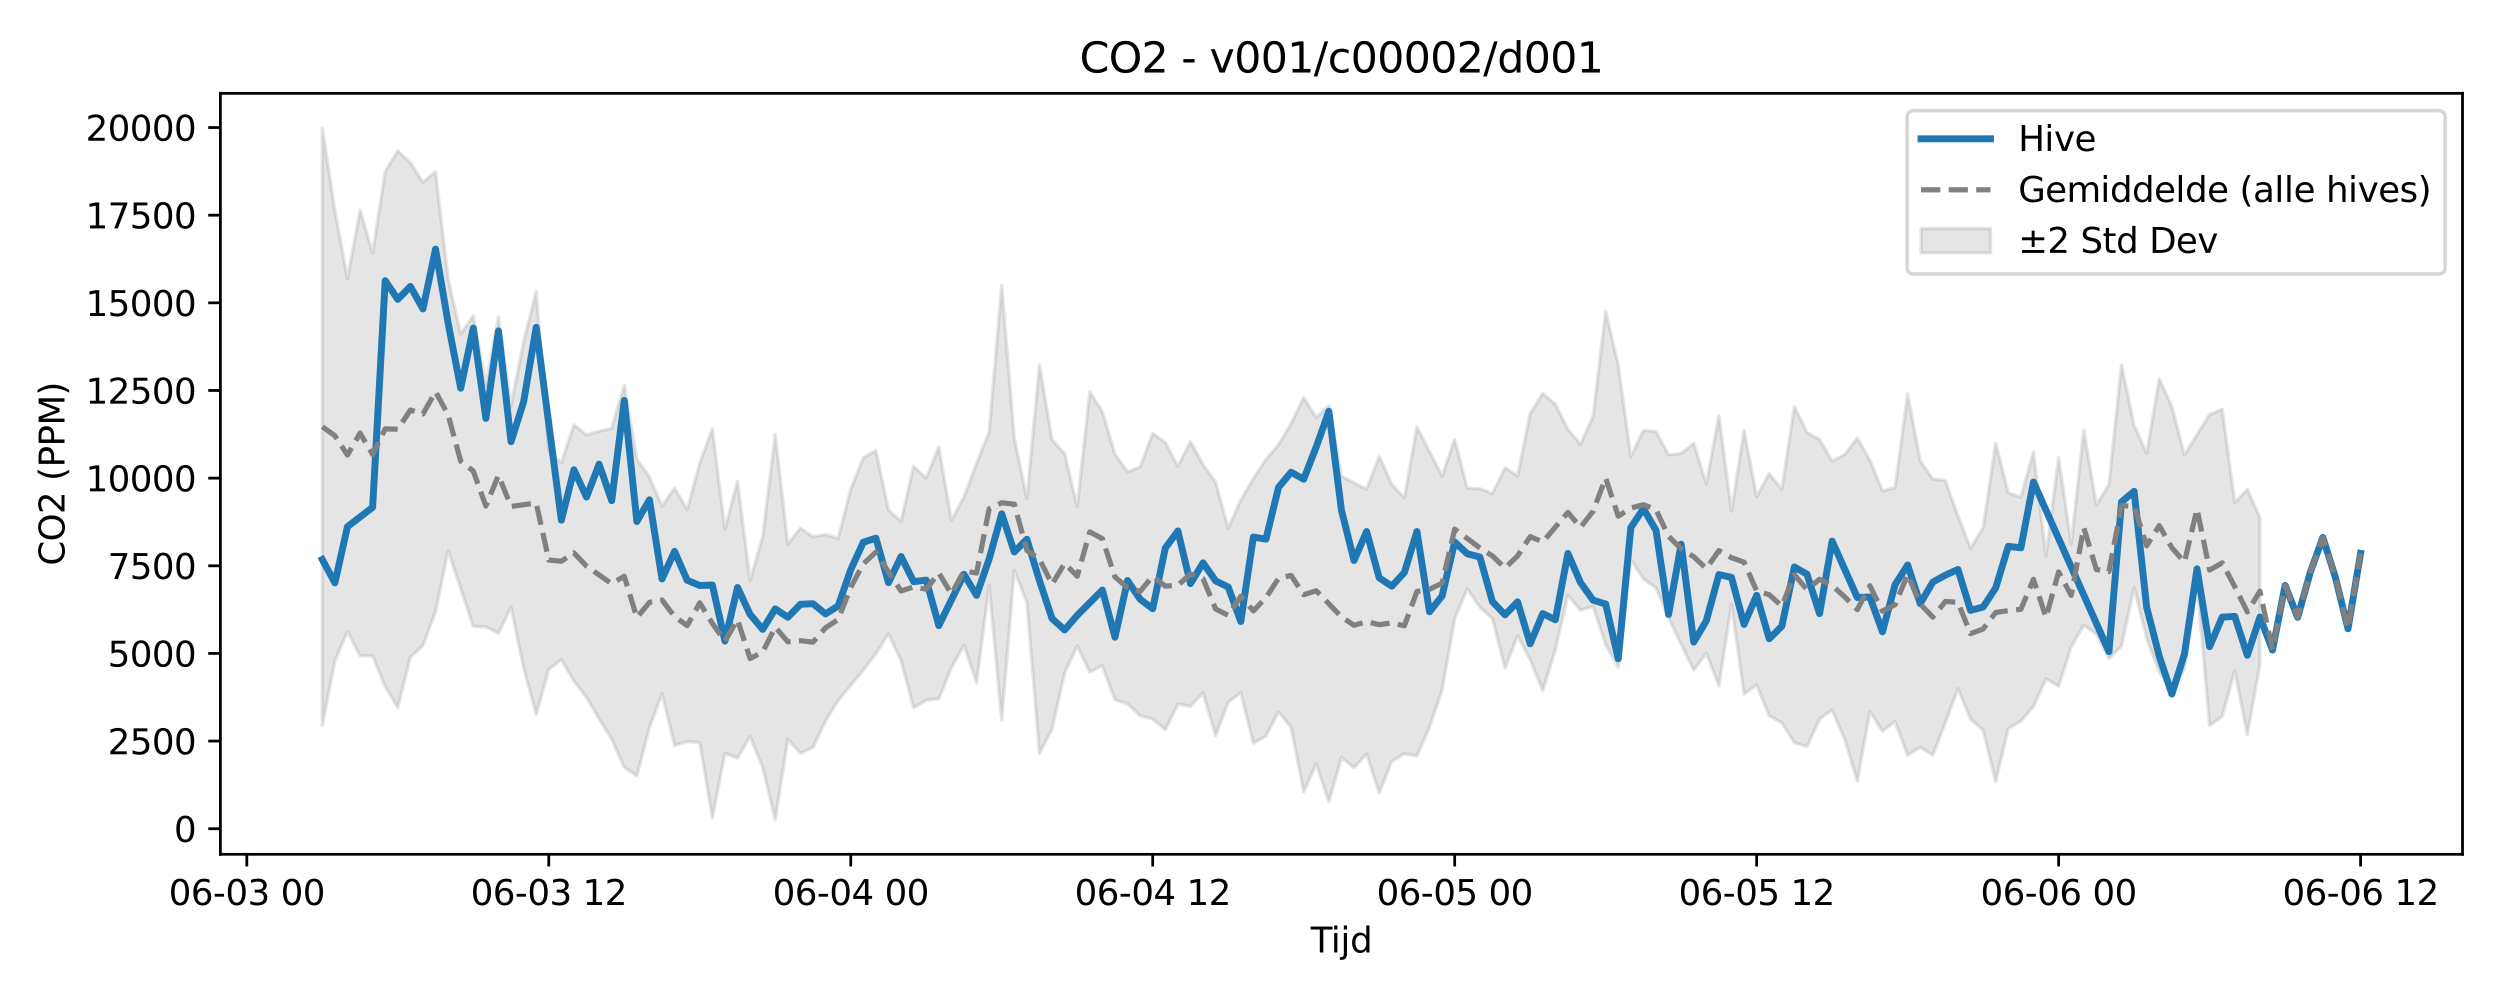 <?xml version="1.0" encoding="utf-8" standalone="no"?>
<!DOCTYPE svg PUBLIC "-//W3C//DTD SVG 1.1//EN"
  "http://www.w3.org/Graphics/SVG/1.1/DTD/svg11.dtd">
<svg xmlns:xlink="http://www.w3.org/1999/xlink" width="720pt" height="288pt" viewBox="0 0 720 288" xmlns="http://www.w3.org/2000/svg" version="1.1">
 <defs>
  <style type="text/css">*{stroke-linejoin: round; stroke-linecap: butt}</style>
 </defs>
 <g id="figure_1">
  <g id="patch_1">
   <path d="M 0 288 
L 720 288 
L 720 0 
L 0 0 
z
" style="fill: #ffffff"/>
  </g>
  <g id="axes_1">
   <g id="patch_2">
    <path d="M 63.47 246.04 
L 709.2 246.04 
L 709.2 26.88 
L 63.47 26.88 
z
" style="fill: #ffffff"/>
   </g>
   <g id="FillBetweenPolyCollection_1">
    <defs>
     <path id="meb70fe4ccc" d="M 92.821 -251.158 
L 92.821 -79.065 
L 96.445 -97.7 
L 100.069 -106.102 
L 103.692 -99.127 
L 107.316 -99.106 
L 110.939 -90.317 
L 114.563 -84.238 
L 118.187 -98.706 
L 121.81 -102.116 
L 125.434 -111.8 
L 129.058 -129.405 
L 132.681 -118.563 
L 136.305 -107.615 
L 139.928 -107.488 
L 143.552 -105.608 
L 147.176 -113.151 
L 150.799 -95.707 
L 154.423 -82.231 
L 158.047 -95.174 
L 161.67 -98.039 
L 165.294 -91.87 
L 168.917 -87.156 
L 172.541 -80.979 
L 176.165 -75.135 
L 179.788 -66.985 
L 183.412 -64.513 
L 187.036 -78.447 
L 190.659 -88.2 
L 194.283 -73.362 
L 197.906 -74.383 
L 201.53 -74.158 
L 205.154 -52.434 
L 208.777 -70.994 
L 212.401 -69.659 
L 216.025 -75.884 
L 219.648 -66.997 
L 223.272 -51.922 
L 226.895 -75.084 
L 230.519 -71.056 
L 234.143 -72.75 
L 237.766 -80.369 
L 241.39 -86.22 
L 245.014 -90.609 
L 248.637 -95.045 
L 252.261 -99.741 
L 255.884 -105.459 
L 259.508 -97.736 
L 263.132 -84.152 
L 266.755 -86.32 
L 270.379 -86.744 
L 274.003 -95.694 
L 277.626 -102.229 
L 281.25 -91.406 
L 284.873 -119.281 
L 288.497 -80.584 
L 292.121 -123.743 
L 295.744 -114.549 
L 299.368 -70.982 
L 302.992 -78.06 
L 306.615 -94.185 
L 310.239 -101.971 
L 313.862 -94.457 
L 317.486 -96.228 
L 321.11 -86.446 
L 324.733 -85.294 
L 328.357 -81.877 
L 331.981 -80.902 
L 335.604 -77.842 
L 339.228 -85.211 
L 342.851 -84.546 
L 346.475 -88.488 
L 350.099 -76.128 
L 353.722 -85.738 
L 357.346 -88.542 
L 360.97 -73.924 
L 364.593 -76.037 
L 368.217 -82.991 
L 371.84 -78.534 
L 375.464 -59.957 
L 379.088 -67.988 
L 382.711 -57.05 
L 386.335 -69.843 
L 389.959 -66.877 
L 393.582 -70.832 
L 397.206 -59.596 
L 400.83 -68.731 
L 404.453 -70.911 
L 408.077 -70.278 
L 411.7 -78.578 
L 415.324 -89.25 
L 418.948 -109.802 
L 422.571 -118.386 
L 426.195 -113.148 
L 429.819 -109.875 
L 433.442 -95.548 
L 437.066 -104.87 
L 440.689 -98.01 
L 444.313 -89.134 
L 447.937 -100.832 
L 451.56 -116.552 
L 455.184 -112.221 
L 458.808 -113.382 
L 462.431 -102.358 
L 466.055 -95.831 
L 469.678 -126.884 
L 473.302 -121.28 
L 476.926 -118.686 
L 480.549 -110.082 
L 484.173 -102.459 
L 487.797 -95.012 
L 491.42 -99.866 
L 495.044 -90.503 
L 498.667 -113.944 
L 502.291 -88.1 
L 505.915 -90.716 
L 509.538 -81.828 
L 513.162 -79.825 
L 516.786 -74.068 
L 520.409 -72.969 
L 524.033 -80.905 
L 527.656 -83.496 
L 531.28 -75.102 
L 534.904 -63.039 
L 538.527 -83.116 
L 542.151 -77.365 
L 545.775 -80.182 
L 549.398 -70.451 
L 553.022 -72.814 
L 556.645 -70.506 
L 560.269 -79.942 
L 563.893 -89.649 
L 567.516 -80.913 
L 571.14 -77.684 
L 574.764 -62.891 
L 578.387 -78.186 
L 582.011 -80.253 
L 585.634 -84.525 
L 589.258 -92.512 
L 592.882 -90.36 
L 596.505 -101.724 
L 600.129 -107.948 
L 603.753 -105.394 
L 607.376 -98.3 
L 611 -101.978 
L 614.623 -118.804 
L 618.247 -104.143 
L 621.871 -94.413 
L 625.494 -89.579 
L 629.118 -95.276 
L 632.742 -119.989 
L 636.365 -79.04 
L 639.989 -81.661 
L 643.612 -94.827 
L 647.236 -76.453 
L 650.86 -96.644 
L 650.86 -138.84 
L 650.86 -138.84 
L 647.236 -147.065 
L 643.612 -143.226 
L 639.989 -170.138 
L 636.365 -168.594 
L 632.742 -162.84 
L 629.118 -156.957 
L 625.494 -170.928 
L 621.871 -178.854 
L 618.247 -157.519 
L 614.623 -165.503 
L 611 -182.837 
L 607.376 -148.501 
L 603.753 -142.561 
L 600.129 -164.13 
L 596.505 -131.342 
L 592.882 -156.202 
L 589.258 -127.879 
L 585.634 -157.803 
L 582.011 -144.789 
L 578.387 -146.08 
L 574.764 -160.333 
L 571.14 -136.033 
L 567.516 -130.097 
L 563.893 -139.42 
L 560.269 -149.623 
L 556.645 -150.037 
L 553.022 -155.25 
L 549.398 -174.586 
L 545.775 -147.533 
L 542.151 -146.643 
L 538.527 -155.465 
L 534.904 -161.857 
L 531.28 -157.091 
L 527.656 -155.219 
L 524.033 -161.456 
L 520.409 -163.423 
L 516.786 -170.868 
L 513.162 -147.093 
L 509.538 -151.624 
L 505.915 -144.957 
L 502.291 -164.056 
L 498.667 -140.814 
L 495.044 -168.332 
L 491.42 -148.653 
L 487.797 -160.31 
L 484.173 -157.418 
L 480.549 -157.001 
L 476.926 -163.727 
L 473.302 -164.036 
L 469.678 -156.486 
L 466.055 -182.882 
L 462.431 -198.307 
L 458.808 -168.14 
L 455.184 -160.03 
L 451.56 -164.304 
L 447.937 -171.562 
L 444.313 -174.718 
L 440.689 -168.89 
L 437.066 -150.916 
L 433.442 -153.274 
L 429.819 -145.908 
L 426.195 -147.246 
L 422.571 -147.395 
L 418.948 -161.425 
L 415.324 -150.885 
L 411.7 -157.956 
L 408.077 -165.049 
L 404.453 -144.622 
L 400.83 -148.486 
L 397.206 -156.588 
L 393.582 -147.104 
L 389.959 -148.963 
L 386.335 -150.835 
L 382.711 -171.139 
L 379.088 -167.722 
L 375.464 -173.497 
L 371.84 -166.009 
L 368.217 -159.918 
L 364.593 -155.673 
L 360.97 -150.192 
L 357.346 -143.992 
L 353.722 -135.858 
L 350.099 -149.075 
L 346.475 -154.177 
L 342.851 -160.81 
L 339.228 -153.689 
L 335.604 -160.559 
L 331.981 -163.207 
L 328.357 -153.494 
L 324.733 -152.154 
L 321.11 -157.191 
L 317.486 -169.46 
L 313.862 -175.174 
L 310.239 -142.13 
L 306.615 -157.336 
L 302.992 -161.367 
L 299.368 -182.936 
L 295.744 -144.46 
L 292.121 -161.846 
L 288.497 -205.801 
L 284.873 -163.614 
L 281.25 -154.521 
L 277.626 -144.907 
L 274.003 -138.167 
L 270.379 -159.255 
L 266.755 -150.281 
L 263.132 -153.778 
L 259.508 -137.867 
L 255.884 -141.079 
L 252.261 -158.268 
L 248.637 -156.17 
L 245.014 -147.111 
L 241.39 -132.927 
L 237.766 -134.053 
L 234.143 -133.378 
L 230.519 -135.889 
L 226.895 -131.253 
L 223.272 -162.864 
L 219.648 -133.437 
L 216.025 -120.779 
L 212.401 -149.415 
L 208.777 -135.624 
L 205.154 -164.492 
L 201.53 -154.627 
L 197.906 -141.264 
L 194.283 -147.444 
L 190.659 -142.171 
L 187.036 -150.593 
L 183.412 -155.759 
L 179.788 -177.113 
L 176.165 -164.641 
L 172.541 -163.793 
L 168.917 -162.749 
L 165.294 -165.648 
L 161.67 -154.682 
L 158.047 -158.233 
L 154.423 -204.024 
L 150.799 -189.508 
L 147.176 -171.145 
L 143.552 -196.614 
L 139.928 -177.037 
L 136.305 -197.047 
L 132.681 -191.831 
L 129.058 -207.666 
L 125.434 -238.555 
L 121.81 -235.45 
L 118.187 -241.113 
L 114.563 -244.528 
L 110.939 -238.65 
L 107.316 -215.113 
L 103.692 -227.409 
L 100.069 -207.78 
L 96.445 -227.336 
L 92.821 -251.158 
z
" style="stroke: #808080; stroke-opacity: 0.2"/>
    </defs>
    <g clip-path="url(#p77cc53bbe6)">
     <use xlink:href="#meb70fe4ccc" x="0" y="288" style="fill: #808080; fill-opacity: 0.2; stroke: #808080; stroke-opacity: 0.2"/>
    </g>
   </g>
   <g id="matplotlib.axis_1">
    <g id="xtick_1">
     <g id="line2d_1">
      <defs>
       <path id="mb2228454ff" d="M 0 0 
L 0 3.5 
" style="stroke: #000000; stroke-width: 0.8"/>
      </defs>
      <g>
       <use xlink:href="#mb2228454ff" x="71.08" y="246.04" style="stroke: #000000; stroke-width: 0.8"/>
      </g>
     </g>
     <g id="text_1">
      <!-- 06-03 00 -->
      <g transform="translate(48.599 260.638) scale(0.1 -0.1)">
       <defs>
        <path id="DejaVuSans-30" d="M 2034 4250 
Q 1547 4250 1301 3770 
Q 1056 3291 1056 2328 
Q 1056 1369 1301 889 
Q 1547 409 2034 409 
Q 2525 409 2770 889 
Q 3016 1369 3016 2328 
Q 3016 3291 2770 3770 
Q 2525 4250 2034 4250 
z
M 2034 4750 
Q 2819 4750 3233 4129 
Q 3647 3509 3647 2328 
Q 3647 1150 3233 529 
Q 2819 -91 2034 -91 
Q 1250 -91 836 529 
Q 422 1150 422 2328 
Q 422 3509 836 4129 
Q 1250 4750 2034 4750 
z
" transform="scale(0.016)"/>
        <path id="DejaVuSans-36" d="M 2113 2584 
Q 1688 2584 1439 2293 
Q 1191 2003 1191 1497 
Q 1191 994 1439 701 
Q 1688 409 2113 409 
Q 2538 409 2786 701 
Q 3034 994 3034 1497 
Q 3034 2003 2786 2293 
Q 2538 2584 2113 2584 
z
M 3366 4563 
L 3366 3988 
Q 3128 4100 2886 4159 
Q 2644 4219 2406 4219 
Q 1781 4219 1451 3797 
Q 1122 3375 1075 2522 
Q 1259 2794 1537 2939 
Q 1816 3084 2150 3084 
Q 2853 3084 3261 2657 
Q 3669 2231 3669 1497 
Q 3669 778 3244 343 
Q 2819 -91 2113 -91 
Q 1303 -91 875 529 
Q 447 1150 447 2328 
Q 447 3434 972 4092 
Q 1497 4750 2381 4750 
Q 2619 4750 2861 4703 
Q 3103 4656 3366 4563 
z
" transform="scale(0.016)"/>
        <path id="DejaVuSans-2d" d="M 313 2009 
L 1997 2009 
L 1997 1497 
L 313 1497 
L 313 2009 
z
" transform="scale(0.016)"/>
        <path id="DejaVuSans-33" d="M 2597 2516 
Q 3050 2419 3304 2112 
Q 3559 1806 3559 1356 
Q 3559 666 3084 287 
Q 2609 -91 1734 -91 
Q 1441 -91 1130 -33 
Q 819 25 488 141 
L 488 750 
Q 750 597 1062 519 
Q 1375 441 1716 441 
Q 2309 441 2620 675 
Q 2931 909 2931 1356 
Q 2931 1769 2642 2001 
Q 2353 2234 1838 2234 
L 1294 2234 
L 1294 2753 
L 1863 2753 
Q 2328 2753 2575 2939 
Q 2822 3125 2822 3475 
Q 2822 3834 2567 4026 
Q 2313 4219 1838 4219 
Q 1578 4219 1281 4162 
Q 984 4106 628 3988 
L 628 4550 
Q 988 4650 1302 4700 
Q 1616 4750 1894 4750 
Q 2613 4750 3031 4423 
Q 3450 4097 3450 3541 
Q 3450 3153 3228 2886 
Q 3006 2619 2597 2516 
z
" transform="scale(0.016)"/>
        <path id="DejaVuSans-20" transform="scale(0.016)"/>
       </defs>
       <use xlink:href="#DejaVuSans-30"/>
       <use xlink:href="#DejaVuSans-36" transform="translate(63.623 0)"/>
       <use xlink:href="#DejaVuSans-2d" transform="translate(127.246 0)"/>
       <use xlink:href="#DejaVuSans-30" transform="translate(163.33 0)"/>
       <use xlink:href="#DejaVuSans-33" transform="translate(226.953 0)"/>
       <use xlink:href="#DejaVuSans-20" transform="translate(290.576 0)"/>
       <use xlink:href="#DejaVuSans-30" transform="translate(322.363 0)"/>
       <use xlink:href="#DejaVuSans-30" transform="translate(385.986 0)"/>
      </g>
     </g>
    </g>
    <g id="xtick_2">
     <g id="line2d_2">
      <g>
       <use xlink:href="#mb2228454ff" x="158.047" y="246.04" style="stroke: #000000; stroke-width: 0.8"/>
      </g>
     </g>
     <g id="text_2">
      <!-- 06-03 12 -->
      <g transform="translate(135.566 260.638) scale(0.1 -0.1)">
       <defs>
        <path id="DejaVuSans-31" d="M 794 531 
L 1825 531 
L 1825 4091 
L 703 3866 
L 703 4441 
L 1819 4666 
L 2450 4666 
L 2450 531 
L 3481 531 
L 3481 0 
L 794 0 
L 794 531 
z
" transform="scale(0.016)"/>
        <path id="DejaVuSans-32" d="M 1228 531 
L 3431 531 
L 3431 0 
L 469 0 
L 469 531 
Q 828 903 1448 1529 
Q 2069 2156 2228 2338 
Q 2531 2678 2651 2914 
Q 2772 3150 2772 3378 
Q 2772 3750 2511 3984 
Q 2250 4219 1831 4219 
Q 1534 4219 1204 4116 
Q 875 4013 500 3803 
L 500 4441 
Q 881 4594 1212 4672 
Q 1544 4750 1819 4750 
Q 2544 4750 2975 4387 
Q 3406 4025 3406 3419 
Q 3406 3131 3298 2873 
Q 3191 2616 2906 2266 
Q 2828 2175 2409 1742 
Q 1991 1309 1228 531 
z
" transform="scale(0.016)"/>
       </defs>
       <use xlink:href="#DejaVuSans-30"/>
       <use xlink:href="#DejaVuSans-36" transform="translate(63.623 0)"/>
       <use xlink:href="#DejaVuSans-2d" transform="translate(127.246 0)"/>
       <use xlink:href="#DejaVuSans-30" transform="translate(163.33 0)"/>
       <use xlink:href="#DejaVuSans-33" transform="translate(226.953 0)"/>
       <use xlink:href="#DejaVuSans-20" transform="translate(290.576 0)"/>
       <use xlink:href="#DejaVuSans-31" transform="translate(322.363 0)"/>
       <use xlink:href="#DejaVuSans-32" transform="translate(385.986 0)"/>
      </g>
     </g>
    </g>
    <g id="xtick_3">
     <g id="line2d_3">
      <g>
       <use xlink:href="#mb2228454ff" x="245.014" y="246.04" style="stroke: #000000; stroke-width: 0.8"/>
      </g>
     </g>
     <g id="text_3">
      <!-- 06-04 00 -->
      <g transform="translate(222.533 260.638) scale(0.1 -0.1)">
       <defs>
        <path id="DejaVuSans-34" d="M 2419 4116 
L 825 1625 
L 2419 1625 
L 2419 4116 
z
M 2253 4666 
L 3047 4666 
L 3047 1625 
L 3713 1625 
L 3713 1100 
L 3047 1100 
L 3047 0 
L 2419 0 
L 2419 1100 
L 313 1100 
L 313 1709 
L 2253 4666 
z
" transform="scale(0.016)"/>
       </defs>
       <use xlink:href="#DejaVuSans-30"/>
       <use xlink:href="#DejaVuSans-36" transform="translate(63.623 0)"/>
       <use xlink:href="#DejaVuSans-2d" transform="translate(127.246 0)"/>
       <use xlink:href="#DejaVuSans-30" transform="translate(163.33 0)"/>
       <use xlink:href="#DejaVuSans-34" transform="translate(226.953 0)"/>
       <use xlink:href="#DejaVuSans-20" transform="translate(290.576 0)"/>
       <use xlink:href="#DejaVuSans-30" transform="translate(322.363 0)"/>
       <use xlink:href="#DejaVuSans-30" transform="translate(385.986 0)"/>
      </g>
     </g>
    </g>
    <g id="xtick_4">
     <g id="line2d_4">
      <g>
       <use xlink:href="#mb2228454ff" x="331.981" y="246.04" style="stroke: #000000; stroke-width: 0.8"/>
      </g>
     </g>
     <g id="text_4">
      <!-- 06-04 12 -->
      <g transform="translate(309.5 260.638) scale(0.1 -0.1)">
       <use xlink:href="#DejaVuSans-30"/>
       <use xlink:href="#DejaVuSans-36" transform="translate(63.623 0)"/>
       <use xlink:href="#DejaVuSans-2d" transform="translate(127.246 0)"/>
       <use xlink:href="#DejaVuSans-30" transform="translate(163.33 0)"/>
       <use xlink:href="#DejaVuSans-34" transform="translate(226.953 0)"/>
       <use xlink:href="#DejaVuSans-20" transform="translate(290.576 0)"/>
       <use xlink:href="#DejaVuSans-31" transform="translate(322.363 0)"/>
       <use xlink:href="#DejaVuSans-32" transform="translate(385.986 0)"/>
      </g>
     </g>
    </g>
    <g id="xtick_5">
     <g id="line2d_5">
      <g>
       <use xlink:href="#mb2228454ff" x="418.948" y="246.04" style="stroke: #000000; stroke-width: 0.8"/>
      </g>
     </g>
     <g id="text_5">
      <!-- 06-05 00 -->
      <g transform="translate(396.467 260.638) scale(0.1 -0.1)">
       <defs>
        <path id="DejaVuSans-35" d="M 691 4666 
L 3169 4666 
L 3169 4134 
L 1269 4134 
L 1269 2991 
Q 1406 3038 1543 3061 
Q 1681 3084 1819 3084 
Q 2600 3084 3056 2656 
Q 3513 2228 3513 1497 
Q 3513 744 3044 326 
Q 2575 -91 1722 -91 
Q 1428 -91 1123 -41 
Q 819 9 494 109 
L 494 744 
Q 775 591 1075 516 
Q 1375 441 1709 441 
Q 2250 441 2565 725 
Q 2881 1009 2881 1497 
Q 2881 1984 2565 2268 
Q 2250 2553 1709 2553 
Q 1456 2553 1204 2497 
Q 953 2441 691 2322 
L 691 4666 
z
" transform="scale(0.016)"/>
       </defs>
       <use xlink:href="#DejaVuSans-30"/>
       <use xlink:href="#DejaVuSans-36" transform="translate(63.623 0)"/>
       <use xlink:href="#DejaVuSans-2d" transform="translate(127.246 0)"/>
       <use xlink:href="#DejaVuSans-30" transform="translate(163.33 0)"/>
       <use xlink:href="#DejaVuSans-35" transform="translate(226.953 0)"/>
       <use xlink:href="#DejaVuSans-20" transform="translate(290.576 0)"/>
       <use xlink:href="#DejaVuSans-30" transform="translate(322.363 0)"/>
       <use xlink:href="#DejaVuSans-30" transform="translate(385.986 0)"/>
      </g>
     </g>
    </g>
    <g id="xtick_6">
     <g id="line2d_6">
      <g>
       <use xlink:href="#mb2228454ff" x="505.915" y="246.04" style="stroke: #000000; stroke-width: 0.8"/>
      </g>
     </g>
     <g id="text_6">
      <!-- 06-05 12 -->
      <g transform="translate(483.434 260.638) scale(0.1 -0.1)">
       <use xlink:href="#DejaVuSans-30"/>
       <use xlink:href="#DejaVuSans-36" transform="translate(63.623 0)"/>
       <use xlink:href="#DejaVuSans-2d" transform="translate(127.246 0)"/>
       <use xlink:href="#DejaVuSans-30" transform="translate(163.33 0)"/>
       <use xlink:href="#DejaVuSans-35" transform="translate(226.953 0)"/>
       <use xlink:href="#DejaVuSans-20" transform="translate(290.576 0)"/>
       <use xlink:href="#DejaVuSans-31" transform="translate(322.363 0)"/>
       <use xlink:href="#DejaVuSans-32" transform="translate(385.986 0)"/>
      </g>
     </g>
    </g>
    <g id="xtick_7">
     <g id="line2d_7">
      <g>
       <use xlink:href="#mb2228454ff" x="592.882" y="246.04" style="stroke: #000000; stroke-width: 0.8"/>
      </g>
     </g>
     <g id="text_7">
      <!-- 06-06 00 -->
      <g transform="translate(570.401 260.638) scale(0.1 -0.1)">
       <use xlink:href="#DejaVuSans-30"/>
       <use xlink:href="#DejaVuSans-36" transform="translate(63.623 0)"/>
       <use xlink:href="#DejaVuSans-2d" transform="translate(127.246 0)"/>
       <use xlink:href="#DejaVuSans-30" transform="translate(163.33 0)"/>
       <use xlink:href="#DejaVuSans-36" transform="translate(226.953 0)"/>
       <use xlink:href="#DejaVuSans-20" transform="translate(290.576 0)"/>
       <use xlink:href="#DejaVuSans-30" transform="translate(322.363 0)"/>
       <use xlink:href="#DejaVuSans-30" transform="translate(385.986 0)"/>
      </g>
     </g>
    </g>
    <g id="xtick_8">
     <g id="line2d_8">
      <g>
       <use xlink:href="#mb2228454ff" x="679.849" y="246.04" style="stroke: #000000; stroke-width: 0.8"/>
      </g>
     </g>
     <g id="text_8">
      <!-- 06-06 12 -->
      <g transform="translate(657.368 260.638) scale(0.1 -0.1)">
       <use xlink:href="#DejaVuSans-30"/>
       <use xlink:href="#DejaVuSans-36" transform="translate(63.623 0)"/>
       <use xlink:href="#DejaVuSans-2d" transform="translate(127.246 0)"/>
       <use xlink:href="#DejaVuSans-30" transform="translate(163.33 0)"/>
       <use xlink:href="#DejaVuSans-36" transform="translate(226.953 0)"/>
       <use xlink:href="#DejaVuSans-20" transform="translate(290.576 0)"/>
       <use xlink:href="#DejaVuSans-31" transform="translate(322.363 0)"/>
       <use xlink:href="#DejaVuSans-32" transform="translate(385.986 0)"/>
      </g>
     </g>
    </g>
    <g id="text_9">
     <!-- Tijd -->
     <g transform="translate(377.485 274.317) scale(0.1 -0.1)">
      <defs>
       <path id="DejaVuSans-54" d="M -19 4666 
L 3928 4666 
L 3928 4134 
L 2272 4134 
L 2272 0 
L 1638 0 
L 1638 4134 
L -19 4134 
L -19 4666 
z
" transform="scale(0.016)"/>
       <path id="DejaVuSans-69" d="M 603 3500 
L 1178 3500 
L 1178 0 
L 603 0 
L 603 3500 
z
M 603 4863 
L 1178 4863 
L 1178 4134 
L 603 4134 
L 603 4863 
z
" transform="scale(0.016)"/>
       <path id="DejaVuSans-6a" d="M 603 3500 
L 1178 3500 
L 1178 -63 
Q 1178 -731 923 -1031 
Q 669 -1331 103 -1331 
L -116 -1331 
L -116 -844 
L 38 -844 
Q 366 -844 484 -692 
Q 603 -541 603 -63 
L 603 3500 
z
M 603 4863 
L 1178 4863 
L 1178 4134 
L 603 4134 
L 603 4863 
z
" transform="scale(0.016)"/>
       <path id="DejaVuSans-64" d="M 2906 2969 
L 2906 4863 
L 3481 4863 
L 3481 0 
L 2906 0 
L 2906 525 
Q 2725 213 2448 61 
Q 2172 -91 1784 -91 
Q 1150 -91 751 415 
Q 353 922 353 1747 
Q 353 2572 751 3078 
Q 1150 3584 1784 3584 
Q 2172 3584 2448 3432 
Q 2725 3281 2906 2969 
z
M 947 1747 
Q 947 1113 1208 752 
Q 1469 391 1925 391 
Q 2381 391 2643 752 
Q 2906 1113 2906 1747 
Q 2906 2381 2643 2742 
Q 2381 3103 1925 3103 
Q 1469 3103 1208 2742 
Q 947 2381 947 1747 
z
" transform="scale(0.016)"/>
      </defs>
      <use xlink:href="#DejaVuSans-54"/>
      <use xlink:href="#DejaVuSans-69" transform="translate(57.959 0)"/>
      <use xlink:href="#DejaVuSans-6a" transform="translate(85.742 0)"/>
      <use xlink:href="#DejaVuSans-64" transform="translate(113.525 0)"/>
     </g>
    </g>
   </g>
   <g id="matplotlib.axis_2">
    <g id="ytick_1">
     <g id="line2d_9">
      <defs>
       <path id="m1f4b11ca59" d="M 0 0 
L -3.5 0 
" style="stroke: #000000; stroke-width: 0.8"/>
      </defs>
      <g>
       <use xlink:href="#m1f4b11ca59" x="63.47" y="238.675" style="stroke: #000000; stroke-width: 0.8"/>
      </g>
     </g>
     <g id="text_10">
      <!-- 0 -->
      <g transform="translate(50.108 242.474) scale(0.1 -0.1)">
       <use xlink:href="#DejaVuSans-30"/>
      </g>
     </g>
    </g>
    <g id="ytick_2">
     <g id="line2d_10">
      <g>
       <use xlink:href="#m1f4b11ca59" x="63.47" y="213.432" style="stroke: #000000; stroke-width: 0.8"/>
      </g>
     </g>
     <g id="text_11">
      <!-- 2500 -->
      <g transform="translate(31.02 217.231) scale(0.1 -0.1)">
       <use xlink:href="#DejaVuSans-32"/>
       <use xlink:href="#DejaVuSans-35" transform="translate(63.623 0)"/>
       <use xlink:href="#DejaVuSans-30" transform="translate(127.246 0)"/>
       <use xlink:href="#DejaVuSans-30" transform="translate(190.869 0)"/>
      </g>
     </g>
    </g>
    <g id="ytick_3">
     <g id="line2d_11">
      <g>
       <use xlink:href="#m1f4b11ca59" x="63.47" y="188.188" style="stroke: #000000; stroke-width: 0.8"/>
      </g>
     </g>
     <g id="text_12">
      <!-- 5000 -->
      <g transform="translate(31.02 191.988) scale(0.1 -0.1)">
       <use xlink:href="#DejaVuSans-35"/>
       <use xlink:href="#DejaVuSans-30" transform="translate(63.623 0)"/>
       <use xlink:href="#DejaVuSans-30" transform="translate(127.246 0)"/>
       <use xlink:href="#DejaVuSans-30" transform="translate(190.869 0)"/>
      </g>
     </g>
    </g>
    <g id="ytick_4">
     <g id="line2d_12">
      <g>
       <use xlink:href="#m1f4b11ca59" x="63.47" y="162.945" style="stroke: #000000; stroke-width: 0.8"/>
      </g>
     </g>
     <g id="text_13">
      <!-- 7500 -->
      <g transform="translate(31.02 166.745) scale(0.1 -0.1)">
       <defs>
        <path id="DejaVuSans-37" d="M 525 4666 
L 3525 4666 
L 3525 4397 
L 1831 0 
L 1172 0 
L 2766 4134 
L 525 4134 
L 525 4666 
z
" transform="scale(0.016)"/>
       </defs>
       <use xlink:href="#DejaVuSans-37"/>
       <use xlink:href="#DejaVuSans-35" transform="translate(63.623 0)"/>
       <use xlink:href="#DejaVuSans-30" transform="translate(127.246 0)"/>
       <use xlink:href="#DejaVuSans-30" transform="translate(190.869 0)"/>
      </g>
     </g>
    </g>
    <g id="ytick_5">
     <g id="line2d_13">
      <g>
       <use xlink:href="#m1f4b11ca59" x="63.47" y="137.702" style="stroke: #000000; stroke-width: 0.8"/>
      </g>
     </g>
     <g id="text_14">
      <!-- 10000 -->
      <g transform="translate(24.657 141.502) scale(0.1 -0.1)">
       <use xlink:href="#DejaVuSans-31"/>
       <use xlink:href="#DejaVuSans-30" transform="translate(63.623 0)"/>
       <use xlink:href="#DejaVuSans-30" transform="translate(127.246 0)"/>
       <use xlink:href="#DejaVuSans-30" transform="translate(190.869 0)"/>
       <use xlink:href="#DejaVuSans-30" transform="translate(254.492 0)"/>
      </g>
     </g>
    </g>
    <g id="ytick_6">
     <g id="line2d_14">
      <g>
       <use xlink:href="#m1f4b11ca59" x="63.47" y="112.459" style="stroke: #000000; stroke-width: 0.8"/>
      </g>
     </g>
     <g id="text_15">
      <!-- 12500 -->
      <g transform="translate(24.657 116.258) scale(0.1 -0.1)">
       <use xlink:href="#DejaVuSans-31"/>
       <use xlink:href="#DejaVuSans-32" transform="translate(63.623 0)"/>
       <use xlink:href="#DejaVuSans-35" transform="translate(127.246 0)"/>
       <use xlink:href="#DejaVuSans-30" transform="translate(190.869 0)"/>
       <use xlink:href="#DejaVuSans-30" transform="translate(254.492 0)"/>
      </g>
     </g>
    </g>
    <g id="ytick_7">
     <g id="line2d_15">
      <g>
       <use xlink:href="#m1f4b11ca59" x="63.47" y="87.216" style="stroke: #000000; stroke-width: 0.8"/>
      </g>
     </g>
     <g id="text_16">
      <!-- 15000 -->
      <g transform="translate(24.657 91.015) scale(0.1 -0.1)">
       <use xlink:href="#DejaVuSans-31"/>
       <use xlink:href="#DejaVuSans-35" transform="translate(63.623 0)"/>
       <use xlink:href="#DejaVuSans-30" transform="translate(127.246 0)"/>
       <use xlink:href="#DejaVuSans-30" transform="translate(190.869 0)"/>
       <use xlink:href="#DejaVuSans-30" transform="translate(254.492 0)"/>
      </g>
     </g>
    </g>
    <g id="ytick_8">
     <g id="line2d_16">
      <g>
       <use xlink:href="#m1f4b11ca59" x="63.47" y="61.973" style="stroke: #000000; stroke-width: 0.8"/>
      </g>
     </g>
     <g id="text_17">
      <!-- 17500 -->
      <g transform="translate(24.657 65.772) scale(0.1 -0.1)">
       <use xlink:href="#DejaVuSans-31"/>
       <use xlink:href="#DejaVuSans-37" transform="translate(63.623 0)"/>
       <use xlink:href="#DejaVuSans-35" transform="translate(127.246 0)"/>
       <use xlink:href="#DejaVuSans-30" transform="translate(190.869 0)"/>
       <use xlink:href="#DejaVuSans-30" transform="translate(254.492 0)"/>
      </g>
     </g>
    </g>
    <g id="ytick_9">
     <g id="line2d_17">
      <g>
       <use xlink:href="#m1f4b11ca59" x="63.47" y="36.73" style="stroke: #000000; stroke-width: 0.8"/>
      </g>
     </g>
     <g id="text_18">
      <!-- 20000 -->
      <g transform="translate(24.657 40.529) scale(0.1 -0.1)">
       <use xlink:href="#DejaVuSans-32"/>
       <use xlink:href="#DejaVuSans-30" transform="translate(63.623 0)"/>
       <use xlink:href="#DejaVuSans-30" transform="translate(127.246 0)"/>
       <use xlink:href="#DejaVuSans-30" transform="translate(190.869 0)"/>
       <use xlink:href="#DejaVuSans-30" transform="translate(254.492 0)"/>
      </g>
     </g>
    </g>
    <g id="text_19">
     <!-- CO2 (PPM) -->
     <g transform="translate(18.578 162.903) rotate(-90) scale(0.1 -0.1)">
      <defs>
       <path id="DejaVuSans-43" d="M 4122 4306 
L 4122 3641 
Q 3803 3938 3442 4084 
Q 3081 4231 2675 4231 
Q 1875 4231 1450 3742 
Q 1025 3253 1025 2328 
Q 1025 1406 1450 917 
Q 1875 428 2675 428 
Q 3081 428 3442 575 
Q 3803 722 4122 1019 
L 4122 359 
Q 3791 134 3420 21 
Q 3050 -91 2638 -91 
Q 1578 -91 968 557 
Q 359 1206 359 2328 
Q 359 3453 968 4101 
Q 1578 4750 2638 4750 
Q 3056 4750 3426 4639 
Q 3797 4528 4122 4306 
z
" transform="scale(0.016)"/>
       <path id="DejaVuSans-4f" d="M 2522 4238 
Q 1834 4238 1429 3725 
Q 1025 3213 1025 2328 
Q 1025 1447 1429 934 
Q 1834 422 2522 422 
Q 3209 422 3611 934 
Q 4013 1447 4013 2328 
Q 4013 3213 3611 3725 
Q 3209 4238 2522 4238 
z
M 2522 4750 
Q 3503 4750 4090 4092 
Q 4678 3434 4678 2328 
Q 4678 1225 4090 567 
Q 3503 -91 2522 -91 
Q 1538 -91 948 565 
Q 359 1222 359 2328 
Q 359 3434 948 4092 
Q 1538 4750 2522 4750 
z
" transform="scale(0.016)"/>
       <path id="DejaVuSans-28" d="M 1984 4856 
Q 1566 4138 1362 3434 
Q 1159 2731 1159 2009 
Q 1159 1288 1364 580 
Q 1569 -128 1984 -844 
L 1484 -844 
Q 1016 -109 783 600 
Q 550 1309 550 2009 
Q 550 2706 781 3412 
Q 1013 4119 1484 4856 
L 1984 4856 
z
" transform="scale(0.016)"/>
       <path id="DejaVuSans-50" d="M 1259 4147 
L 1259 2394 
L 2053 2394 
Q 2494 2394 2734 2622 
Q 2975 2850 2975 3272 
Q 2975 3691 2734 3919 
Q 2494 4147 2053 4147 
L 1259 4147 
z
M 628 4666 
L 2053 4666 
Q 2838 4666 3239 4311 
Q 3641 3956 3641 3272 
Q 3641 2581 3239 2228 
Q 2838 1875 2053 1875 
L 1259 1875 
L 1259 0 
L 628 0 
L 628 4666 
z
" transform="scale(0.016)"/>
       <path id="DejaVuSans-4d" d="M 628 4666 
L 1569 4666 
L 2759 1491 
L 3956 4666 
L 4897 4666 
L 4897 0 
L 4281 0 
L 4281 4097 
L 3078 897 
L 2444 897 
L 1241 4097 
L 1241 0 
L 628 0 
L 628 4666 
z
" transform="scale(0.016)"/>
       <path id="DejaVuSans-29" d="M 513 4856 
L 1013 4856 
Q 1481 4119 1714 3412 
Q 1947 2706 1947 2009 
Q 1947 1309 1714 600 
Q 1481 -109 1013 -844 
L 513 -844 
Q 928 -128 1133 580 
Q 1338 1288 1338 2009 
Q 1338 2731 1133 3434 
Q 928 4138 513 4856 
z
" transform="scale(0.016)"/>
      </defs>
      <use xlink:href="#DejaVuSans-43"/>
      <use xlink:href="#DejaVuSans-4f" transform="translate(69.824 0)"/>
      <use xlink:href="#DejaVuSans-32" transform="translate(148.535 0)"/>
      <use xlink:href="#DejaVuSans-20" transform="translate(212.158 0)"/>
      <use xlink:href="#DejaVuSans-28" transform="translate(243.945 0)"/>
      <use xlink:href="#DejaVuSans-50" transform="translate(282.959 0)"/>
      <use xlink:href="#DejaVuSans-50" transform="translate(343.262 0)"/>
      <use xlink:href="#DejaVuSans-4d" transform="translate(403.564 0)"/>
      <use xlink:href="#DejaVuSans-29" transform="translate(489.844 0)"/>
     </g>
    </g>
   </g>
   <g id="line2d_18">
    <path d="M 92.821 161.143 
L 96.445 167.853 
L 100.069 151.674 
L 107.316 146.117 
L 110.939 80.838 
L 114.563 86.213 
L 118.187 82.501 
L 121.81 88.968 
L 125.434 71.757 
L 129.058 93.052 
L 132.681 111.81 
L 136.305 94.5 
L 139.928 120.49 
L 143.552 95.314 
L 147.176 127.205 
L 150.799 115.731 
L 154.423 94.274 
L 161.67 149.812 
L 165.294 135.306 
L 168.917 143.145 
L 172.541 133.694 
L 176.165 144.185 
L 179.788 115.34 
L 183.412 150.193 
L 187.036 143.959 
L 190.659 166.732 
L 194.283 158.811 
L 197.906 167.119 
L 201.53 168.627 
L 205.154 168.496 
L 208.777 184.614 
L 212.401 169.196 
L 216.025 176.937 
L 219.648 181.258 
L 223.272 175.352 
L 226.895 177.778 
L 230.519 174.036 
L 234.143 173.877 
L 237.766 176.806 
L 241.39 174.5 
L 245.014 164.066 
L 248.637 156.16 
L 252.261 154.999 
L 255.884 167.812 
L 259.508 160.286 
L 263.132 167.513 
L 266.755 167.079 
L 270.379 180.166 
L 277.626 165.414 
L 281.25 171.454 
L 284.873 160.993 
L 288.497 147.985 
L 292.121 158.957 
L 295.744 155.315 
L 299.368 167.223 
L 302.992 178.152 
L 306.615 181.428 
L 310.239 177.208 
L 317.486 169.939 
L 321.11 183.513 
L 324.733 167.196 
L 328.357 172.583 
L 331.981 175.308 
L 335.604 157.853 
L 339.228 152.919 
L 342.851 168.08 
L 346.475 162.107 
L 350.099 167.297 
L 353.722 169.064 
L 357.346 178.99 
L 360.97 154.666 
L 364.593 155.268 
L 368.217 140.348 
L 371.84 136.009 
L 375.464 138.015 
L 379.088 128.669 
L 382.711 118.467 
L 386.335 146.924 
L 389.959 161.424 
L 393.582 153.084 
L 397.206 166.415 
L 400.83 168.822 
L 404.453 164.901 
L 408.077 153.074 
L 411.7 176.193 
L 415.324 171.629 
L 418.948 156.093 
L 422.571 159.492 
L 426.195 160.418 
L 429.819 173.255 
L 433.442 177.068 
L 437.066 173.346 
L 440.689 185.417 
L 444.313 176.711 
L 447.937 178.492 
L 451.56 159.381 
L 455.184 167.779 
L 458.808 172.846 
L 462.431 173.968 
L 466.055 189.718 
L 469.678 151.936 
L 473.302 146.504 
L 476.926 152.74 
L 480.549 176.95 
L 484.173 156.746 
L 487.797 184.92 
L 491.42 178.808 
L 495.044 165.463 
L 498.667 166.298 
L 502.291 179.821 
L 505.915 171.454 
L 509.538 183.968 
L 513.162 180.356 
L 516.786 163.279 
L 520.409 165.372 
L 524.033 176.728 
L 527.656 155.844 
L 534.904 172.08 
L 538.527 171.952 
L 542.151 181.945 
L 545.775 168.403 
L 549.398 162.718 
L 553.022 173.84 
L 556.645 167.644 
L 560.269 165.645 
L 563.893 164.009 
L 567.516 175.789 
L 571.14 174.82 
L 574.764 169.313 
L 578.387 157.348 
L 582.011 157.772 
L 585.634 138.833 
L 607.376 187.658 
L 611 144.548 
L 614.623 141.514 
L 618.247 174.914 
L 621.871 189.01 
L 625.494 199.888 
L 629.118 188.38 
L 632.742 163.837 
L 636.365 186.236 
L 639.989 177.741 
L 643.612 177.529 
L 647.236 188.724 
L 650.86 177.718 
L 654.483 187.212 
L 658.107 168.59 
L 661.731 177.795 
L 665.354 164.847 
L 668.978 154.783 
L 672.601 166.328 
L 676.225 181.083 
L 679.849 159.371 
L 679.849 159.371 
" clip-path="url(#p77cc53bbe6)" style="fill: none; stroke: #1f77b4; stroke-width: 2; stroke-linecap: square"/>
   </g>
   <g id="line2d_19">
    <path d="M 92.821 122.888 
L 96.445 125.482 
L 100.069 131.059 
L 103.692 124.732 
L 107.316 130.891 
L 110.939 123.517 
L 114.563 123.617 
L 118.187 118.091 
L 121.81 119.217 
L 125.434 112.822 
L 129.058 119.465 
L 132.681 132.803 
L 136.305 135.669 
L 139.928 145.737 
L 143.552 136.889 
L 147.176 145.852 
L 154.423 144.873 
L 158.047 161.296 
L 161.67 161.64 
L 165.294 159.241 
L 168.917 163.047 
L 176.165 168.112 
L 179.788 165.951 
L 183.412 177.864 
L 187.036 173.48 
L 190.659 172.815 
L 194.283 177.597 
L 197.906 180.177 
L 201.53 173.607 
L 205.154 179.537 
L 208.777 184.691 
L 212.401 178.463 
L 216.025 189.668 
L 219.648 187.783 
L 223.272 180.607 
L 226.895 184.831 
L 230.519 184.528 
L 234.143 184.936 
L 237.766 180.789 
L 241.39 178.427 
L 245.014 169.14 
L 248.637 162.392 
L 252.261 158.996 
L 255.884 164.731 
L 259.508 170.199 
L 263.132 169.035 
L 266.755 169.699 
L 270.379 165 
L 274.003 171.069 
L 277.626 164.432 
L 281.25 165.037 
L 284.873 146.553 
L 288.497 144.808 
L 292.121 145.205 
L 295.744 158.495 
L 299.368 161.041 
L 302.992 168.286 
L 306.615 162.24 
L 310.239 165.95 
L 313.862 153.184 
L 317.486 155.156 
L 321.11 166.181 
L 324.733 169.276 
L 328.357 170.315 
L 331.981 165.945 
L 335.604 168.799 
L 339.228 168.55 
L 342.851 165.322 
L 346.475 166.667 
L 350.099 175.399 
L 353.722 177.202 
L 357.346 171.733 
L 360.97 175.942 
L 364.593 172.145 
L 368.217 166.546 
L 371.84 165.728 
L 375.464 171.273 
L 379.088 170.145 
L 386.335 177.661 
L 389.959 180.08 
L 393.582 179.032 
L 397.206 179.908 
L 400.83 179.391 
L 404.453 180.233 
L 408.077 170.337 
L 411.7 169.733 
L 415.324 167.932 
L 418.948 152.387 
L 426.195 157.803 
L 429.819 160.109 
L 433.442 163.589 
L 437.066 160.107 
L 440.689 154.55 
L 444.313 156.074 
L 451.56 147.572 
L 455.184 151.875 
L 458.808 147.239 
L 462.431 137.667 
L 466.055 148.644 
L 469.678 146.315 
L 473.302 145.342 
L 476.926 146.793 
L 480.549 154.458 
L 484.173 158.061 
L 487.797 160.339 
L 491.42 163.741 
L 495.044 158.582 
L 498.667 160.621 
L 502.291 161.922 
L 505.915 170.164 
L 509.538 171.274 
L 513.162 174.541 
L 516.786 165.532 
L 520.409 169.804 
L 524.033 166.819 
L 527.656 168.643 
L 531.28 171.904 
L 534.904 175.552 
L 538.527 168.71 
L 542.151 175.996 
L 545.775 174.143 
L 549.398 165.481 
L 553.022 173.968 
L 556.645 177.729 
L 560.269 173.217 
L 563.893 173.465 
L 567.516 182.495 
L 571.14 181.142 
L 574.764 176.388 
L 578.387 175.867 
L 582.011 175.479 
L 585.634 166.836 
L 589.258 177.805 
L 592.882 164.719 
L 596.505 171.467 
L 600.129 151.961 
L 603.753 164.022 
L 607.376 164.599 
L 611 145.592 
L 614.623 145.847 
L 618.247 157.169 
L 621.871 151.366 
L 625.494 157.746 
L 629.118 161.884 
L 632.742 146.585 
L 636.365 164.183 
L 639.989 162.101 
L 643.612 168.973 
L 647.236 176.241 
L 650.86 170.258 
L 654.483 187.212 
L 658.107 168.59 
L 661.731 177.795 
L 665.354 164.847 
L 668.978 154.783 
L 672.601 166.328 
L 676.225 181.083 
L 679.849 159.371 
L 679.849 159.371 
" clip-path="url(#p77cc53bbe6)" style="fill: none; stroke-dasharray: 5.55,2.4; stroke-dashoffset: 0; stroke: #808080; stroke-width: 1.5"/>
   </g>
   <g id="patch_3">
    <path d="M 63.47 246.04 
L 63.47 26.88 
" style="fill: none; stroke: #000000; stroke-width: 0.8; stroke-linejoin: miter; stroke-linecap: square"/>
   </g>
   <g id="patch_4">
    <path d="M 709.2 246.04 
L 709.2 26.88 
" style="fill: none; stroke: #000000; stroke-width: 0.8; stroke-linejoin: miter; stroke-linecap: square"/>
   </g>
   <g id="patch_5">
    <path d="M 63.47 246.04 
L 709.2 246.04 
" style="fill: none; stroke: #000000; stroke-width: 0.8; stroke-linejoin: miter; stroke-linecap: square"/>
   </g>
   <g id="patch_6">
    <path d="M 63.47 26.88 
L 709.2 26.88 
" style="fill: none; stroke: #000000; stroke-width: 0.8; stroke-linejoin: miter; stroke-linecap: square"/>
   </g>
   <g id="text_20">
    <!-- CO2 - v001/c00002/d001 -->
    <g transform="translate(310.932 20.88) scale(0.12 -0.12)">
     <defs>
      <path id="DejaVuSans-76" d="M 191 3500 
L 800 3500 
L 1894 563 
L 2988 3500 
L 3597 3500 
L 2284 0 
L 1503 0 
L 191 3500 
z
" transform="scale(0.016)"/>
      <path id="DejaVuSans-2f" d="M 1625 4666 
L 2156 4666 
L 531 -594 
L 0 -594 
L 1625 4666 
z
" transform="scale(0.016)"/>
      <path id="DejaVuSans-63" d="M 3122 3366 
L 3122 2828 
Q 2878 2963 2633 3030 
Q 2388 3097 2138 3097 
Q 1578 3097 1268 2742 
Q 959 2388 959 1747 
Q 959 1106 1268 751 
Q 1578 397 2138 397 
Q 2388 397 2633 464 
Q 2878 531 3122 666 
L 3122 134 
Q 2881 22 2623 -34 
Q 2366 -91 2075 -91 
Q 1284 -91 818 406 
Q 353 903 353 1747 
Q 353 2603 823 3093 
Q 1294 3584 2113 3584 
Q 2378 3584 2631 3529 
Q 2884 3475 3122 3366 
z
" transform="scale(0.016)"/>
     </defs>
     <use xlink:href="#DejaVuSans-43"/>
     <use xlink:href="#DejaVuSans-4f" transform="translate(69.824 0)"/>
     <use xlink:href="#DejaVuSans-32" transform="translate(148.535 0)"/>
     <use xlink:href="#DejaVuSans-20" transform="translate(212.158 0)"/>
     <use xlink:href="#DejaVuSans-2d" transform="translate(243.945 0)"/>
     <use xlink:href="#DejaVuSans-20" transform="translate(280.029 0)"/>
     <use xlink:href="#DejaVuSans-76" transform="translate(311.816 0)"/>
     <use xlink:href="#DejaVuSans-30" transform="translate(370.996 0)"/>
     <use xlink:href="#DejaVuSans-30" transform="translate(434.619 0)"/>
     <use xlink:href="#DejaVuSans-31" transform="translate(498.242 0)"/>
     <use xlink:href="#DejaVuSans-2f" transform="translate(561.865 0)"/>
     <use xlink:href="#DejaVuSans-63" transform="translate(595.557 0)"/>
     <use xlink:href="#DejaVuSans-30" transform="translate(650.537 0)"/>
     <use xlink:href="#DejaVuSans-30" transform="translate(714.16 0)"/>
     <use xlink:href="#DejaVuSans-30" transform="translate(777.783 0)"/>
     <use xlink:href="#DejaVuSans-30" transform="translate(841.406 0)"/>
     <use xlink:href="#DejaVuSans-32" transform="translate(905.029 0)"/>
     <use xlink:href="#DejaVuSans-2f" transform="translate(968.652 0)"/>
     <use xlink:href="#DejaVuSans-64" transform="translate(1002.344 0)"/>
     <use xlink:href="#DejaVuSans-30" transform="translate(1065.82 0)"/>
     <use xlink:href="#DejaVuSans-30" transform="translate(1129.443 0)"/>
     <use xlink:href="#DejaVuSans-31" transform="translate(1193.066 0)"/>
    </g>
   </g>
   <g id="legend_1">
    <g id="patch_7">
     <path d="M 551.256 78.914 
L 702.2 78.914 
Q 704.2 78.914 704.2 76.914 
L 704.2 33.88 
Q 704.2 31.88 702.2 31.88 
L 551.256 31.88 
Q 549.256 31.88 549.256 33.88 
L 549.256 76.914 
Q 549.256 78.914 551.256 78.914 
z
" style="fill: #ffffff; opacity: 0.8; stroke: #cccccc; stroke-linejoin: miter"/>
    </g>
    <g id="line2d_20">
     <path d="M 553.256 39.978 
L 563.256 39.978 
L 573.256 39.978 
" style="fill: none; stroke: #1f77b4; stroke-width: 2; stroke-linecap: square"/>
    </g>
    <g id="text_21">
     <!-- Hive -->
     <g transform="translate(581.256 43.478) scale(0.1 -0.1)">
      <defs>
       <path id="DejaVuSans-48" d="M 628 4666 
L 1259 4666 
L 1259 2753 
L 3553 2753 
L 3553 4666 
L 4184 4666 
L 4184 0 
L 3553 0 
L 3553 2222 
L 1259 2222 
L 1259 0 
L 628 0 
L 628 4666 
z
" transform="scale(0.016)"/>
       <path id="DejaVuSans-65" d="M 3597 1894 
L 3597 1613 
L 953 1613 
Q 991 1019 1311 708 
Q 1631 397 2203 397 
Q 2534 397 2845 478 
Q 3156 559 3463 722 
L 3463 178 
Q 3153 47 2828 -22 
Q 2503 -91 2169 -91 
Q 1331 -91 842 396 
Q 353 884 353 1716 
Q 353 2575 817 3079 
Q 1281 3584 2069 3584 
Q 2775 3584 3186 3129 
Q 3597 2675 3597 1894 
z
M 3022 2063 
Q 3016 2534 2758 2815 
Q 2500 3097 2075 3097 
Q 1594 3097 1305 2825 
Q 1016 2553 972 2059 
L 3022 2063 
z
" transform="scale(0.016)"/>
      </defs>
      <use xlink:href="#DejaVuSans-48"/>
      <use xlink:href="#DejaVuSans-69" transform="translate(75.195 0)"/>
      <use xlink:href="#DejaVuSans-76" transform="translate(102.979 0)"/>
      <use xlink:href="#DejaVuSans-65" transform="translate(162.158 0)"/>
     </g>
    </g>
    <g id="line2d_21">
     <path d="M 553.256 54.657 
L 563.256 54.657 
L 573.256 54.657 
" style="fill: none; stroke-dasharray: 5.55,2.4; stroke-dashoffset: 0; stroke: #808080; stroke-width: 1.5"/>
    </g>
    <g id="text_22">
     <!-- Gemiddelde (alle hives) -->
     <g transform="translate(581.256 58.157) scale(0.1 -0.1)">
      <defs>
       <path id="DejaVuSans-47" d="M 3809 666 
L 3809 1919 
L 2778 1919 
L 2778 2438 
L 4434 2438 
L 4434 434 
Q 4069 175 3628 42 
Q 3188 -91 2688 -91 
Q 1594 -91 976 548 
Q 359 1188 359 2328 
Q 359 3472 976 4111 
Q 1594 4750 2688 4750 
Q 3144 4750 3555 4637 
Q 3966 4525 4313 4306 
L 4313 3634 
Q 3963 3931 3569 4081 
Q 3175 4231 2741 4231 
Q 1884 4231 1454 3753 
Q 1025 3275 1025 2328 
Q 1025 1384 1454 906 
Q 1884 428 2741 428 
Q 3075 428 3337 486 
Q 3600 544 3809 666 
z
" transform="scale(0.016)"/>
       <path id="DejaVuSans-6d" d="M 3328 2828 
Q 3544 3216 3844 3400 
Q 4144 3584 4550 3584 
Q 5097 3584 5394 3201 
Q 5691 2819 5691 2113 
L 5691 0 
L 5113 0 
L 5113 2094 
Q 5113 2597 4934 2840 
Q 4756 3084 4391 3084 
Q 3944 3084 3684 2787 
Q 3425 2491 3425 1978 
L 3425 0 
L 2847 0 
L 2847 2094 
Q 2847 2600 2669 2842 
Q 2491 3084 2119 3084 
Q 1678 3084 1418 2786 
Q 1159 2488 1159 1978 
L 1159 0 
L 581 0 
L 581 3500 
L 1159 3500 
L 1159 2956 
Q 1356 3278 1631 3431 
Q 1906 3584 2284 3584 
Q 2666 3584 2933 3390 
Q 3200 3197 3328 2828 
z
" transform="scale(0.016)"/>
       <path id="DejaVuSans-6c" d="M 603 4863 
L 1178 4863 
L 1178 0 
L 603 0 
L 603 4863 
z
" transform="scale(0.016)"/>
       <path id="DejaVuSans-61" d="M 2194 1759 
Q 1497 1759 1228 1600 
Q 959 1441 959 1056 
Q 959 750 1161 570 
Q 1363 391 1709 391 
Q 2188 391 2477 730 
Q 2766 1069 2766 1631 
L 2766 1759 
L 2194 1759 
z
M 3341 1997 
L 3341 0 
L 2766 0 
L 2766 531 
Q 2569 213 2275 61 
Q 1981 -91 1556 -91 
Q 1019 -91 701 211 
Q 384 513 384 1019 
Q 384 1609 779 1909 
Q 1175 2209 1959 2209 
L 2766 2209 
L 2766 2266 
Q 2766 2663 2505 2880 
Q 2244 3097 1772 3097 
Q 1472 3097 1187 3025 
Q 903 2953 641 2809 
L 641 3341 
Q 956 3463 1253 3523 
Q 1550 3584 1831 3584 
Q 2591 3584 2966 3190 
Q 3341 2797 3341 1997 
z
" transform="scale(0.016)"/>
       <path id="DejaVuSans-68" d="M 3513 2113 
L 3513 0 
L 2938 0 
L 2938 2094 
Q 2938 2591 2744 2837 
Q 2550 3084 2163 3084 
Q 1697 3084 1428 2787 
Q 1159 2491 1159 1978 
L 1159 0 
L 581 0 
L 581 4863 
L 1159 4863 
L 1159 2956 
Q 1366 3272 1645 3428 
Q 1925 3584 2291 3584 
Q 2894 3584 3203 3211 
Q 3513 2838 3513 2113 
z
" transform="scale(0.016)"/>
       <path id="DejaVuSans-73" d="M 2834 3397 
L 2834 2853 
Q 2591 2978 2328 3040 
Q 2066 3103 1784 3103 
Q 1356 3103 1142 2972 
Q 928 2841 928 2578 
Q 928 2378 1081 2264 
Q 1234 2150 1697 2047 
L 1894 2003 
Q 2506 1872 2764 1633 
Q 3022 1394 3022 966 
Q 3022 478 2636 193 
Q 2250 -91 1575 -91 
Q 1294 -91 989 -36 
Q 684 19 347 128 
L 347 722 
Q 666 556 975 473 
Q 1284 391 1588 391 
Q 1994 391 2212 530 
Q 2431 669 2431 922 
Q 2431 1156 2273 1281 
Q 2116 1406 1581 1522 
L 1381 1569 
Q 847 1681 609 1914 
Q 372 2147 372 2553 
Q 372 3047 722 3315 
Q 1072 3584 1716 3584 
Q 2034 3584 2315 3537 
Q 2597 3491 2834 3397 
z
" transform="scale(0.016)"/>
      </defs>
      <use xlink:href="#DejaVuSans-47"/>
      <use xlink:href="#DejaVuSans-65" transform="translate(77.49 0)"/>
      <use xlink:href="#DejaVuSans-6d" transform="translate(139.014 0)"/>
      <use xlink:href="#DejaVuSans-69" transform="translate(236.426 0)"/>
      <use xlink:href="#DejaVuSans-64" transform="translate(264.209 0)"/>
      <use xlink:href="#DejaVuSans-64" transform="translate(327.686 0)"/>
      <use xlink:href="#DejaVuSans-65" transform="translate(391.162 0)"/>
      <use xlink:href="#DejaVuSans-6c" transform="translate(452.686 0)"/>
      <use xlink:href="#DejaVuSans-64" transform="translate(480.469 0)"/>
      <use xlink:href="#DejaVuSans-65" transform="translate(543.945 0)"/>
      <use xlink:href="#DejaVuSans-20" transform="translate(605.469 0)"/>
      <use xlink:href="#DejaVuSans-28" transform="translate(637.256 0)"/>
      <use xlink:href="#DejaVuSans-61" transform="translate(676.27 0)"/>
      <use xlink:href="#DejaVuSans-6c" transform="translate(737.549 0)"/>
      <use xlink:href="#DejaVuSans-6c" transform="translate(765.332 0)"/>
      <use xlink:href="#DejaVuSans-65" transform="translate(793.115 0)"/>
      <use xlink:href="#DejaVuSans-20" transform="translate(854.639 0)"/>
      <use xlink:href="#DejaVuSans-68" transform="translate(886.426 0)"/>
      <use xlink:href="#DejaVuSans-69" transform="translate(949.805 0)"/>
      <use xlink:href="#DejaVuSans-76" transform="translate(977.588 0)"/>
      <use xlink:href="#DejaVuSans-65" transform="translate(1036.768 0)"/>
      <use xlink:href="#DejaVuSans-73" transform="translate(1098.291 0)"/>
      <use xlink:href="#DejaVuSans-29" transform="translate(1150.391 0)"/>
     </g>
    </g>
    <g id="patch_8">
     <path d="M 553.256 72.835 
L 573.256 72.835 
L 573.256 65.835 
L 553.256 65.835 
z
" style="fill: #808080; fill-opacity: 0.2; stroke: #808080; stroke-opacity: 0.2; stroke-linejoin: miter"/>
    </g>
    <g id="text_23">
     <!-- ±2 Std Dev -->
     <g transform="translate(581.256 72.835) scale(0.1 -0.1)">
      <defs>
       <path id="DejaVuSans-b1" d="M 2944 4013 
L 2944 2803 
L 4684 2803 
L 4684 2272 
L 2944 2272 
L 2944 1063 
L 2419 1063 
L 2419 2272 
L 678 2272 
L 678 2803 
L 2419 2803 
L 2419 4013 
L 2944 4013 
z
M 678 531 
L 4684 531 
L 4684 0 
L 678 0 
L 678 531 
z
" transform="scale(0.016)"/>
       <path id="DejaVuSans-53" d="M 3425 4513 
L 3425 3897 
Q 3066 4069 2747 4153 
Q 2428 4238 2131 4238 
Q 1616 4238 1336 4038 
Q 1056 3838 1056 3469 
Q 1056 3159 1242 3001 
Q 1428 2844 1947 2747 
L 2328 2669 
Q 3034 2534 3370 2195 
Q 3706 1856 3706 1288 
Q 3706 609 3251 259 
Q 2797 -91 1919 -91 
Q 1588 -91 1214 -16 
Q 841 59 441 206 
L 441 856 
Q 825 641 1194 531 
Q 1563 422 1919 422 
Q 2459 422 2753 634 
Q 3047 847 3047 1241 
Q 3047 1584 2836 1778 
Q 2625 1972 2144 2069 
L 1759 2144 
Q 1053 2284 737 2584 
Q 422 2884 422 3419 
Q 422 4038 858 4394 
Q 1294 4750 2059 4750 
Q 2388 4750 2728 4690 
Q 3069 4631 3425 4513 
z
" transform="scale(0.016)"/>
       <path id="DejaVuSans-74" d="M 1172 4494 
L 1172 3500 
L 2356 3500 
L 2356 3053 
L 1172 3053 
L 1172 1153 
Q 1172 725 1289 603 
Q 1406 481 1766 481 
L 2356 481 
L 2356 0 
L 1766 0 
Q 1100 0 847 248 
Q 594 497 594 1153 
L 594 3053 
L 172 3053 
L 172 3500 
L 594 3500 
L 594 4494 
L 1172 4494 
z
" transform="scale(0.016)"/>
       <path id="DejaVuSans-44" d="M 1259 4147 
L 1259 519 
L 2022 519 
Q 2988 519 3436 956 
Q 3884 1394 3884 2338 
Q 3884 3275 3436 3711 
Q 2988 4147 2022 4147 
L 1259 4147 
z
M 628 4666 
L 1925 4666 
Q 3281 4666 3915 4102 
Q 4550 3538 4550 2338 
Q 4550 1131 3912 565 
Q 3275 0 1925 0 
L 628 0 
L 628 4666 
z
" transform="scale(0.016)"/>
      </defs>
      <use xlink:href="#DejaVuSans-b1"/>
      <use xlink:href="#DejaVuSans-32" transform="translate(83.789 0)"/>
      <use xlink:href="#DejaVuSans-20" transform="translate(147.412 0)"/>
      <use xlink:href="#DejaVuSans-53" transform="translate(179.199 0)"/>
      <use xlink:href="#DejaVuSans-74" transform="translate(242.676 0)"/>
      <use xlink:href="#DejaVuSans-64" transform="translate(281.885 0)"/>
      <use xlink:href="#DejaVuSans-20" transform="translate(345.361 0)"/>
      <use xlink:href="#DejaVuSans-44" transform="translate(377.148 0)"/>
      <use xlink:href="#DejaVuSans-65" transform="translate(454.15 0)"/>
      <use xlink:href="#DejaVuSans-76" transform="translate(515.674 0)"/>
     </g>
    </g>
   </g>
  </g>
 </g>
 <defs>
  <clipPath id="p77cc53bbe6">
   <rect x="63.47" y="26.88" width="645.73" height="219.16"/>
  </clipPath>
 </defs>
</svg>

